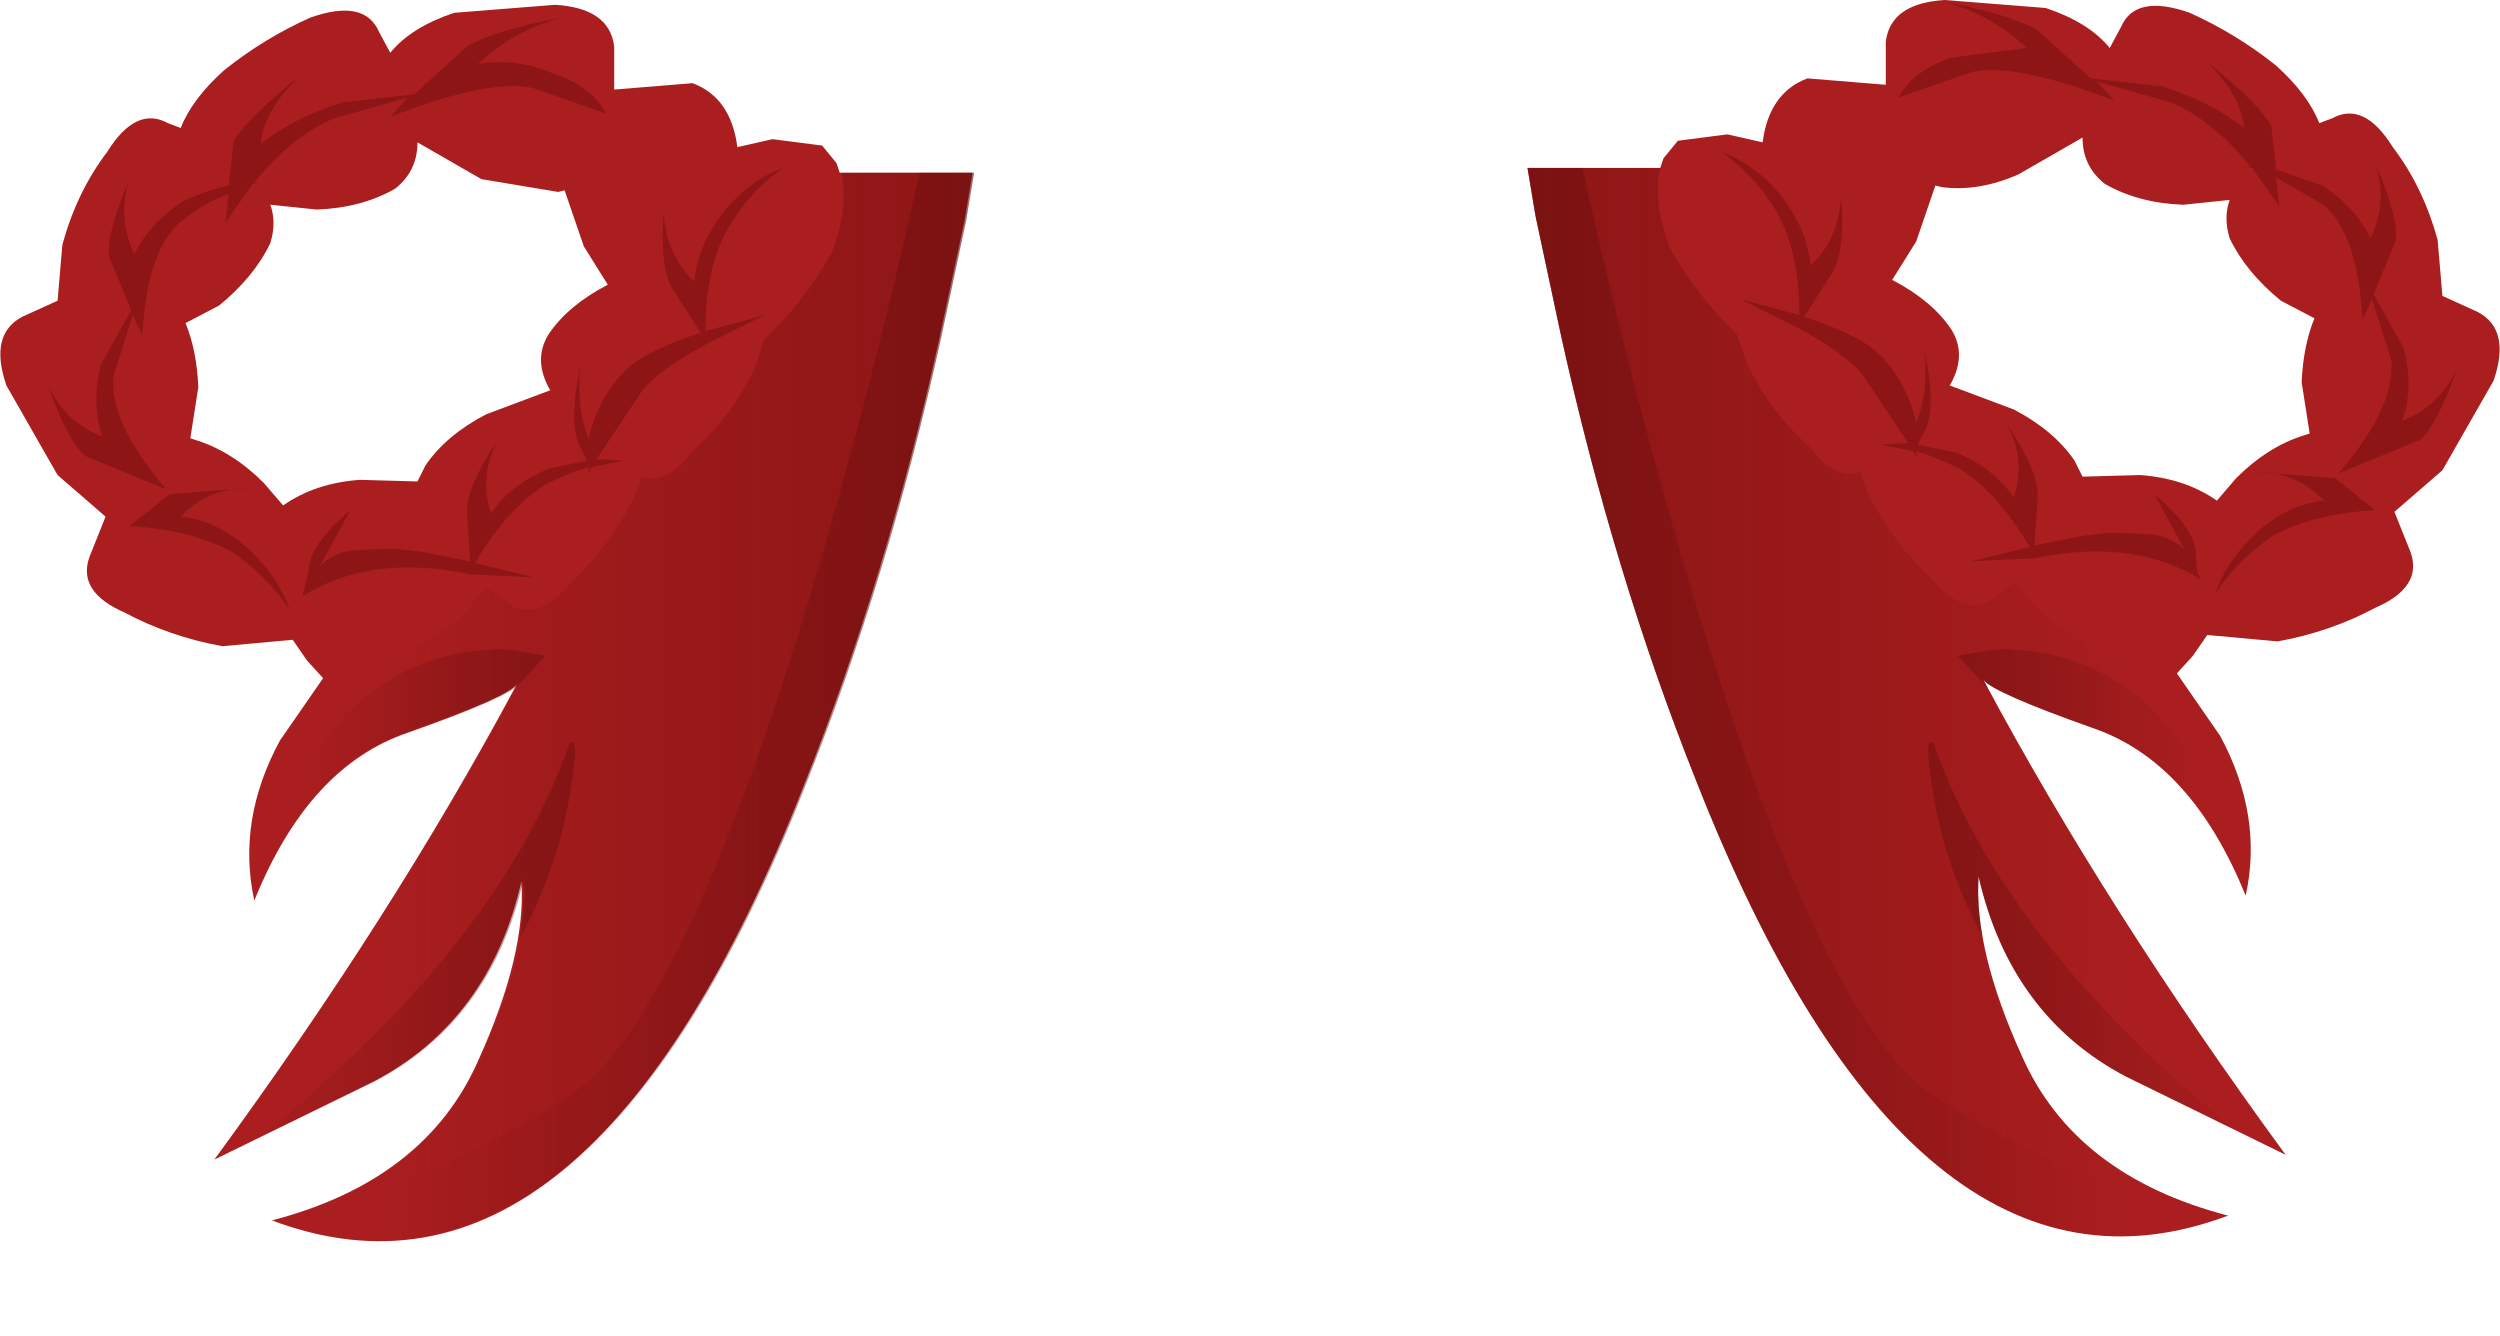 <svg xmlns="http://www.w3.org/2000/svg" xmlns:ffdec="https://www.free-decompiler.com/flash" xmlns:xlink="http://www.w3.org/1999/xlink" ffdec:objectType="frame" width="78.15" height="41.75"><g transform="translate(16.2 -2)"><use ffdec:characterId="7" xlink:href="#a" width="78.15" height="38.8" transform="translate(-16.2 2)"/><clipPath id="b"><path fill="#aa1e1f" fill-rule="evenodd" d="M42.2 17.45q.8 1.55 1.95 2.6 1.1 1.35 2.05.6l.6-.45.7.85q1.3 1.1 2.8 1.7.95.5 1.55.3L53.2 25q1.35 2.5.8 5-1.7-4.2-4.8-5.25-3.1-1.1-3.4-1.5 3.85 7.2 9.45 14.85l-5-2.45q-3.6-1.9-4.6-6.25Q45.5 31.7 47 35q1.65 3.75 6.45 5-9.85 3.7-16.65-13.65-2.55-6.4-4.2-13.85l-.8-3.75-.25-1.5h4.15q-.25 1.05.3 2.5.85 1.5 2 2.6l.1.1.3.9q.75 1.55 1.95 2.6.85 1.1 1.6.8zM14 8.9l-.8 3.75Q11.55 20.1 9 26.5 2.2 43.85-7.65 40.15q4.8-1.25 6.45-5 1.5-3.3 1.35-5.6-1 4.35-4.6 6.25l-5 2.45Q-3.85 30.6 0 23.4q-.3.4-3.4 1.5-3.1 1.05-4.8 5.25-.55-2.5.8-5l1.35-1.95 1.55-.3q1.5-.6 2.8-1.7l.7-.85.6.45q.95.75 2.05-.6 1.15-1.05 1.95-2.6l.25-.7q.75.3 1.6-.8 1.2-1.05 1.95-2.6l.3-.9.1-.1q1.15-1.1 2-2.6.55-1.45.3-2.5h4.15z"/></clipPath><g clip-path="url(#b)"><use ffdec:characterId="9" xlink:href="#c" width="69.65" height="37.75" transform="translate(-11.9 6)"/></g><use ffdec:characterId="10" xlink:href="#d" width="75.3" height="19" transform="translate(-14.7 2.05)"/></g><defs><linearGradient id="f" x1="-819.2" x2="819.2" gradientTransform="matrix(.015 0 0 .02 43.4 23.95)" gradientUnits="userSpaceOnUse" spreadMethod="pad"><stop offset="0" stop-color="#640a0a" stop-opacity=".4"/><stop offset=".776" stop-color="#510000" stop-opacity="0"/></linearGradient><linearGradient id="g" x1="-819.2" x2="819.2" gradientTransform="matrix(-.015 0 0 .02 2.45 24)" gradientUnits="userSpaceOnUse" spreadMethod="pad"><stop offset="0" stop-color="#640a0a" stop-opacity=".4"/><stop offset=".776" stop-color="#510000" stop-opacity="0"/></linearGradient><linearGradient id="h" x1="-819.2" x2="819.2" gradientTransform="matrix(.006 0 0 .006 49.75 27.5)" gradientUnits="userSpaceOnUse" spreadMethod="pad"><stop offset="0" stop-color="#5d0b0b" stop-opacity=".4"/><stop offset=".776" stop-color="#4d0606" stop-opacity="0"/></linearGradient><linearGradient id="i" x1="-819.2" x2="819.2" gradientTransform="matrix(.015 0 0 .023 42.5 24.85)" gradientUnits="userSpaceOnUse" spreadMethod="pad"><stop offset="0" stop-color="#5d0b0b" stop-opacity=".4"/><stop offset=".776" stop-color="#4d0606" stop-opacity="0"/></linearGradient><linearGradient id="j" x1="-819.2" x2="819.2" gradientTransform="matrix(-.015 0 0 .023 3.35 24.85)" gradientUnits="userSpaceOnUse" spreadMethod="pad"><stop offset="0" stop-color="#5d0b0b" stop-opacity=".4"/><stop offset=".776" stop-color="#4d0606" stop-opacity="0"/></linearGradient><linearGradient id="k" x1="-819.2" x2="819.2" gradientTransform="matrix(-.008 0 0 .009 -5.05 32.7)" gradientUnits="userSpaceOnUse" spreadMethod="pad"><stop offset="0" stop-color="#5d0b0b" stop-opacity=".4"/><stop offset=".776" stop-color="#4d0606" stop-opacity="0"/></linearGradient><linearGradient id="l" x1="-819.2" x2="819.2" gradientTransform="matrix(-.006 0 0 .006 -3.9 27.5)" gradientUnits="userSpaceOnUse" spreadMethod="pad"><stop offset="0" stop-color="#5d0b0b" stop-opacity=".4"/><stop offset=".776" stop-color="#4d0606" stop-opacity="0"/></linearGradient><linearGradient id="m" x1="-819.2" x2="819.2" gradientTransform="matrix(.008 0 0 .009 50.9 32.7)" gradientUnits="userSpaceOnUse" spreadMethod="pad"><stop offset="0" stop-color="#5d0b0b" stop-opacity=".4"/><stop offset=".776" stop-color="#4d0606" stop-opacity="0"/></linearGradient><path id="e" fill="#aa1e1f" fill-rule="evenodd" d="m61.75 13.9-1.6 2.8-1.5 1.3.5 1.25q.4 1.1-1.1 1.75-1.4.75-3.05 1.05l-2.2-.2-.45.65-.5.55L53.2 25q1.35 2.5.8 5-1.7-4.2-4.8-5.25-3.1-1.1-3.4-1.5 3.85 7.2 9.45 14.85l-5-2.45q-3.6-1.9-4.6-6.25Q45.5 31.7 47 35q1.65 3.75 6.45 5-9.85 3.7-16.65-13.65-2.55-6.4-4.2-13.85l-.8-3.75-.25-1.5h4.15l.1-.3.45-.55 1.55-.2 1.1.25q.2-1.55 1.4-2l2.45.2V3.3Q42.9 2.1 44.6 2l3.15.25q1.35.45 2 1.25l.35-.65q.45-1.05 2.15-.45 1.45.65 2.7 1.65 1 .9 1.35 1.8l.4-.15q1-.55 1.9.9.95 1.25 1.4 2.9l.15 1.75 1.1.5q1.05.55.5 2.15M53.5 9.45q-.2-.65 0-1.2l-1.45.15q-1.4-.05-2.45-.65-.7-.55-.7-1.45l-2 1.15q-1.25.55-2.4.4l-.2-.05-.6 1.75-.75 1.2q1.25.65 1.85 1.55.5.8-.05 1.75l2 .75q1.25.65 1.9 1.6l.25.5 1.8-.05q1.4.1 2.4.8l.6-.7q1-1 2.15-1.35l.15-.05-.25-1.6q.05-1.15.4-2l-1.05-.55q-1.1-.9-1.6-1.95M2.8 10.9l-.75-1.2-.6-1.75-.2.05-2.4-.4-2-1.15q0 .9-.7 1.45-1.05.6-2.45.65l-1.45-.15q.2.55 0 1.2-.5 1.05-1.6 1.95l-1.05.55q.35.85.4 2l-.25 1.6.15.05q1.15.35 2.15 1.35l.6.7q1-.7 2.4-.8l1.8.05.25-.5q.65-.95 1.9-1.6l2-.75q-.55-.95-.05-1.75.6-.9 1.85-1.55m11.4-3.5-.25 1.5-.8 3.75Q11.5 20.1 8.95 26.5 2.15 43.85-7.7 40.15q4.8-1.25 6.45-5 1.5-3.3 1.35-5.6-1 4.35-4.6 6.25l-5 2.45Q-3.9 30.6-.05 23.4q-.3.4-3.4 1.5-3.1 1.05-4.8 5.25-.55-2.5.8-5l1.35-1.95-.5-.55-.45-.65-2.2.2q-1.65-.3-3.05-1.05-1.5-.65-1.1-1.75l.5-1.25-1.5-1.3-1.6-2.8q-.55-1.6.5-2.15l1.1-.5.15-1.75q.45-1.65 1.4-2.9.9-1.45 1.9-.9l.4.15q.35-.9 1.35-1.8 1.25-1 2.7-1.65 1.7-.6 2.15.45l.35.65q.65-.8 2-1.25l3.15-.25q1.7.1 1.85 1.3V4.8l2.45-.2q1.2.45 1.4 2l1.1-.25 1.55.2.45.55.1.3z" transform="translate(16.2 -2)"/><path id="d" fill="#4f0000" fill-opacity=".298" fill-rule="evenodd" d="M52.75 3.9q1.7 1.35 2.05 2.05l.15 1.35 1.45.5q1.05.7 1.5 1.65.55-1.15.15-2.35.7 1.6.65 2.4l-.7 1.7.95 1.7q.3 1.25-.05 2.25 1.15-.45 1.7-1.6-.6 1.7-1.15 2.2L56.9 16.8q1.8-2.1 1.65-3.55l-.6-1.9-.3.65q-.15-2.8-1.3-3.65l-1.4-.8.1.9-.85-1.2-.2-.05h.15q-1.25-1.5-2.5-2l-2.3-.65.55.6q-3.1-1.2-4.45-.9l-2.3.8q.45-.85 1.65-1.25l2.35-.3q-1.1-1.05-2.6-1.45 2.1.4 2.95.9l1.65 1.5 2.25.25q1.55.5 2.55 1.3-.1-1.05-1.2-2.1M41 10.65l-.8 1.25q1.5.5 2.15 1 1 .85 1.35 2.3.4-.95.25-2.3.4 1.9 0 2.6l-.2.4 1.2.25q1.2.5 1.8 1.4.4-1.2-.25-2.35 1.05 1.55 1 2.35l-.1 1.5 1.5-.3.85-.1 1.25.05q.65.05 1.1.5l-.95-1.75q1.3 1.1 1.3 1.9 0 .65.2.8-2.1-1.35-5.25-.7l-2 .1 1.85-.45q-1-1.7-2.2-2.45-.7-.35-1.35-.55v.2l-.1-.2-1-.2.85-.05-1.4-2.1q-.55-.7-2.05-1.5l-1.8-.9 1.85.5q0-1.95-.7-3.2-.7-1.2-1.75-1.9 1.05.35 1.9 1.4.8 1.05.9 2.15.9-.85.95-2.2.15 1.9-.35 2.55m17.05 7.3q-1.9.1-3.2.8-1.1.75-1.8 1.8.35-1.05 1.4-2 .95-.8 2-.9-.85-.9-2.15-.9l2.5.2zm-70.2.5 1.25-1 2.5-.2q-1.3 0-2.15.9 1.05.1 2 .9 1.05.95 1.4 2-.7-1.05-1.8-1.8-1.3-.7-3.2-.8m17.05-7.3q-.5-.65-.35-2.55.05 1.35.95 2.2.1-1.1.9-2.15.85-1.05 1.9-1.4-1.05.7-1.75 1.9-.7 1.25-.7 3.2l1.85-.5-1.8.9q-1.5.8-2.05 1.5l-1.4 2.1.85.05-1 .2-.1.2v-.2q-.65.2-1.35.55-1.2.75-2.2 2.45l1.85.45-2-.1q-3.15-.65-5.25.7l.2-.8q0-.8 1.3-1.9l-.95 1.75q.45-.45 1.1-.5l1.25-.05.85.1 1.5.3-.1-1.5q-.05-.8 1-2.35-.65 1.15-.25 2.35.6-.9 1.8-1.4l1.2-.25-.2-.4q-.4-.7 0-2.6-.15 1.35.25 2.3.35-1.45 1.35-2.3.65-.5 2.15-1zM1.1 4.3q1.2.4 1.65 1.25l-2.3-.8q-1.35-.3-4.45.9l.55-.6-2.3.65q-1.25.5-2.5 2h.15l-.2.05-.85 1.2.1-.9q-.75.3-1.4.8-1.15.85-1.3 3.65l-.3-.65-.6 1.9Q-12.8 15.2-11 17.3l-2.55-1.05q-.55-.5-1.15-2.2.55 1.15 1.7 1.6-.35-1-.05-2.25l.95-1.7-.7-1.7q-.05-.8.65-2.4-.4 1.2.15 2.35.45-.95 1.5-1.65.75-.35 1.45-.5l.15-1.35q.35-.7 2.05-2.05-1.1 1.05-1.2 2.1 1-.8 2.55-1.3l2.25-.25 1.65-1.5q.85-.5 2.95-.9-1.5.4-2.6 1.45 1.2-.2 2.35.3" transform="translate(14.7 -2.05)"/><use ffdec:characterId="6" xlink:href="#e" id="a" width="78.15" height="38.8"/><g id="c" fill-rule="evenodd"><path fill="url(#f)" d="M46.8 20q4.2 1 6.4 5 1.35 2.5.8 5-1.7-4.2-4.8-5.25-3.1-1.1-3.4-1.5 3.85 7.2 9.45 14.85l-5-2.45q-3.6-1.9-4.6-6.25Q45.5 31.7 47 35q1.65 3.75 6.45 5-9.85 3.7-16.65-13.65-2.55-6.4-4.2-13.85l-.8-3.75-.25-1.5h7.9l.4 1.5q.9 3.3 2.35 6.8.95 2.3 4.6 4.45" transform="translate(11.9 -6)"/><path fill="url(#g)" d="m14.3 7.3-.25 1.5-.8 3.75Q11.6 20 9.05 26.4 2.25 43.75-7.6 40.05q4.8-1.25 6.45-5 1.5-3.3 1.35-5.6-1 4.35-4.6 6.25l-5 2.45Q-3.8 30.5.05 23.3q-.3.4-3.4 1.5-3.1 1.05-4.8 5.25-.55-2.5.8-5 2.2-4 6.4-5 3.65-2.15 4.6-4.45Q5.1 12.1 6 8.8l.4-1.5z" transform="translate(11.9 -6)"/><path fill="url(#h)" d="M49.1 22.85q4.45 1.95 5.4 9.9L45 22.5l1.15-.2q1.55-.05 2.95.55" transform="translate(11.9 -6)"/><path fill="url(#i)" d="m55.25 40-9 3.75Q40 35.7 35.2 26.95 25.65 9.45 33 6q1.4 6.65 3.45 13.7 4.2 14.2 7.8 16.55Q50 40 55.25 40" transform="translate(11.9 -6)"/><path fill="url(#j)" d="M12.85 6q7.35 3.45-2.2 20.95Q5.85 35.7-.4 43.75l-9-3.75q5.25 0 11-3.75Q5.2 33.9 9.4 19.7q2.05-7.05 3.45-13.7" transform="translate(11.9 -6)"/><path fill="url(#k)" d="M1.6 26.9q-.35 2.15-1.5 4.35-3.55 6.8-12 9 2.6-1.55 5.6-4.2 6-5.35 7.9-10.8.35-.35 0 1.65" transform="translate(11.9 -6)"/><path fill="url(#l)" d="M-8.65 32.75q.95-7.95 5.4-9.9 1.4-.6 2.95-.55l1.15.2z" transform="translate(11.9 -6)"/><path fill="url(#m)" d="M45.75 31.25q-1.15-2.2-1.5-4.35-.35-2 0-1.65 1.9 5.45 7.9 10.8 3 2.65 5.6 4.2-8.45-2.2-12-9" transform="translate(11.9 -6)"/></g></defs></svg>